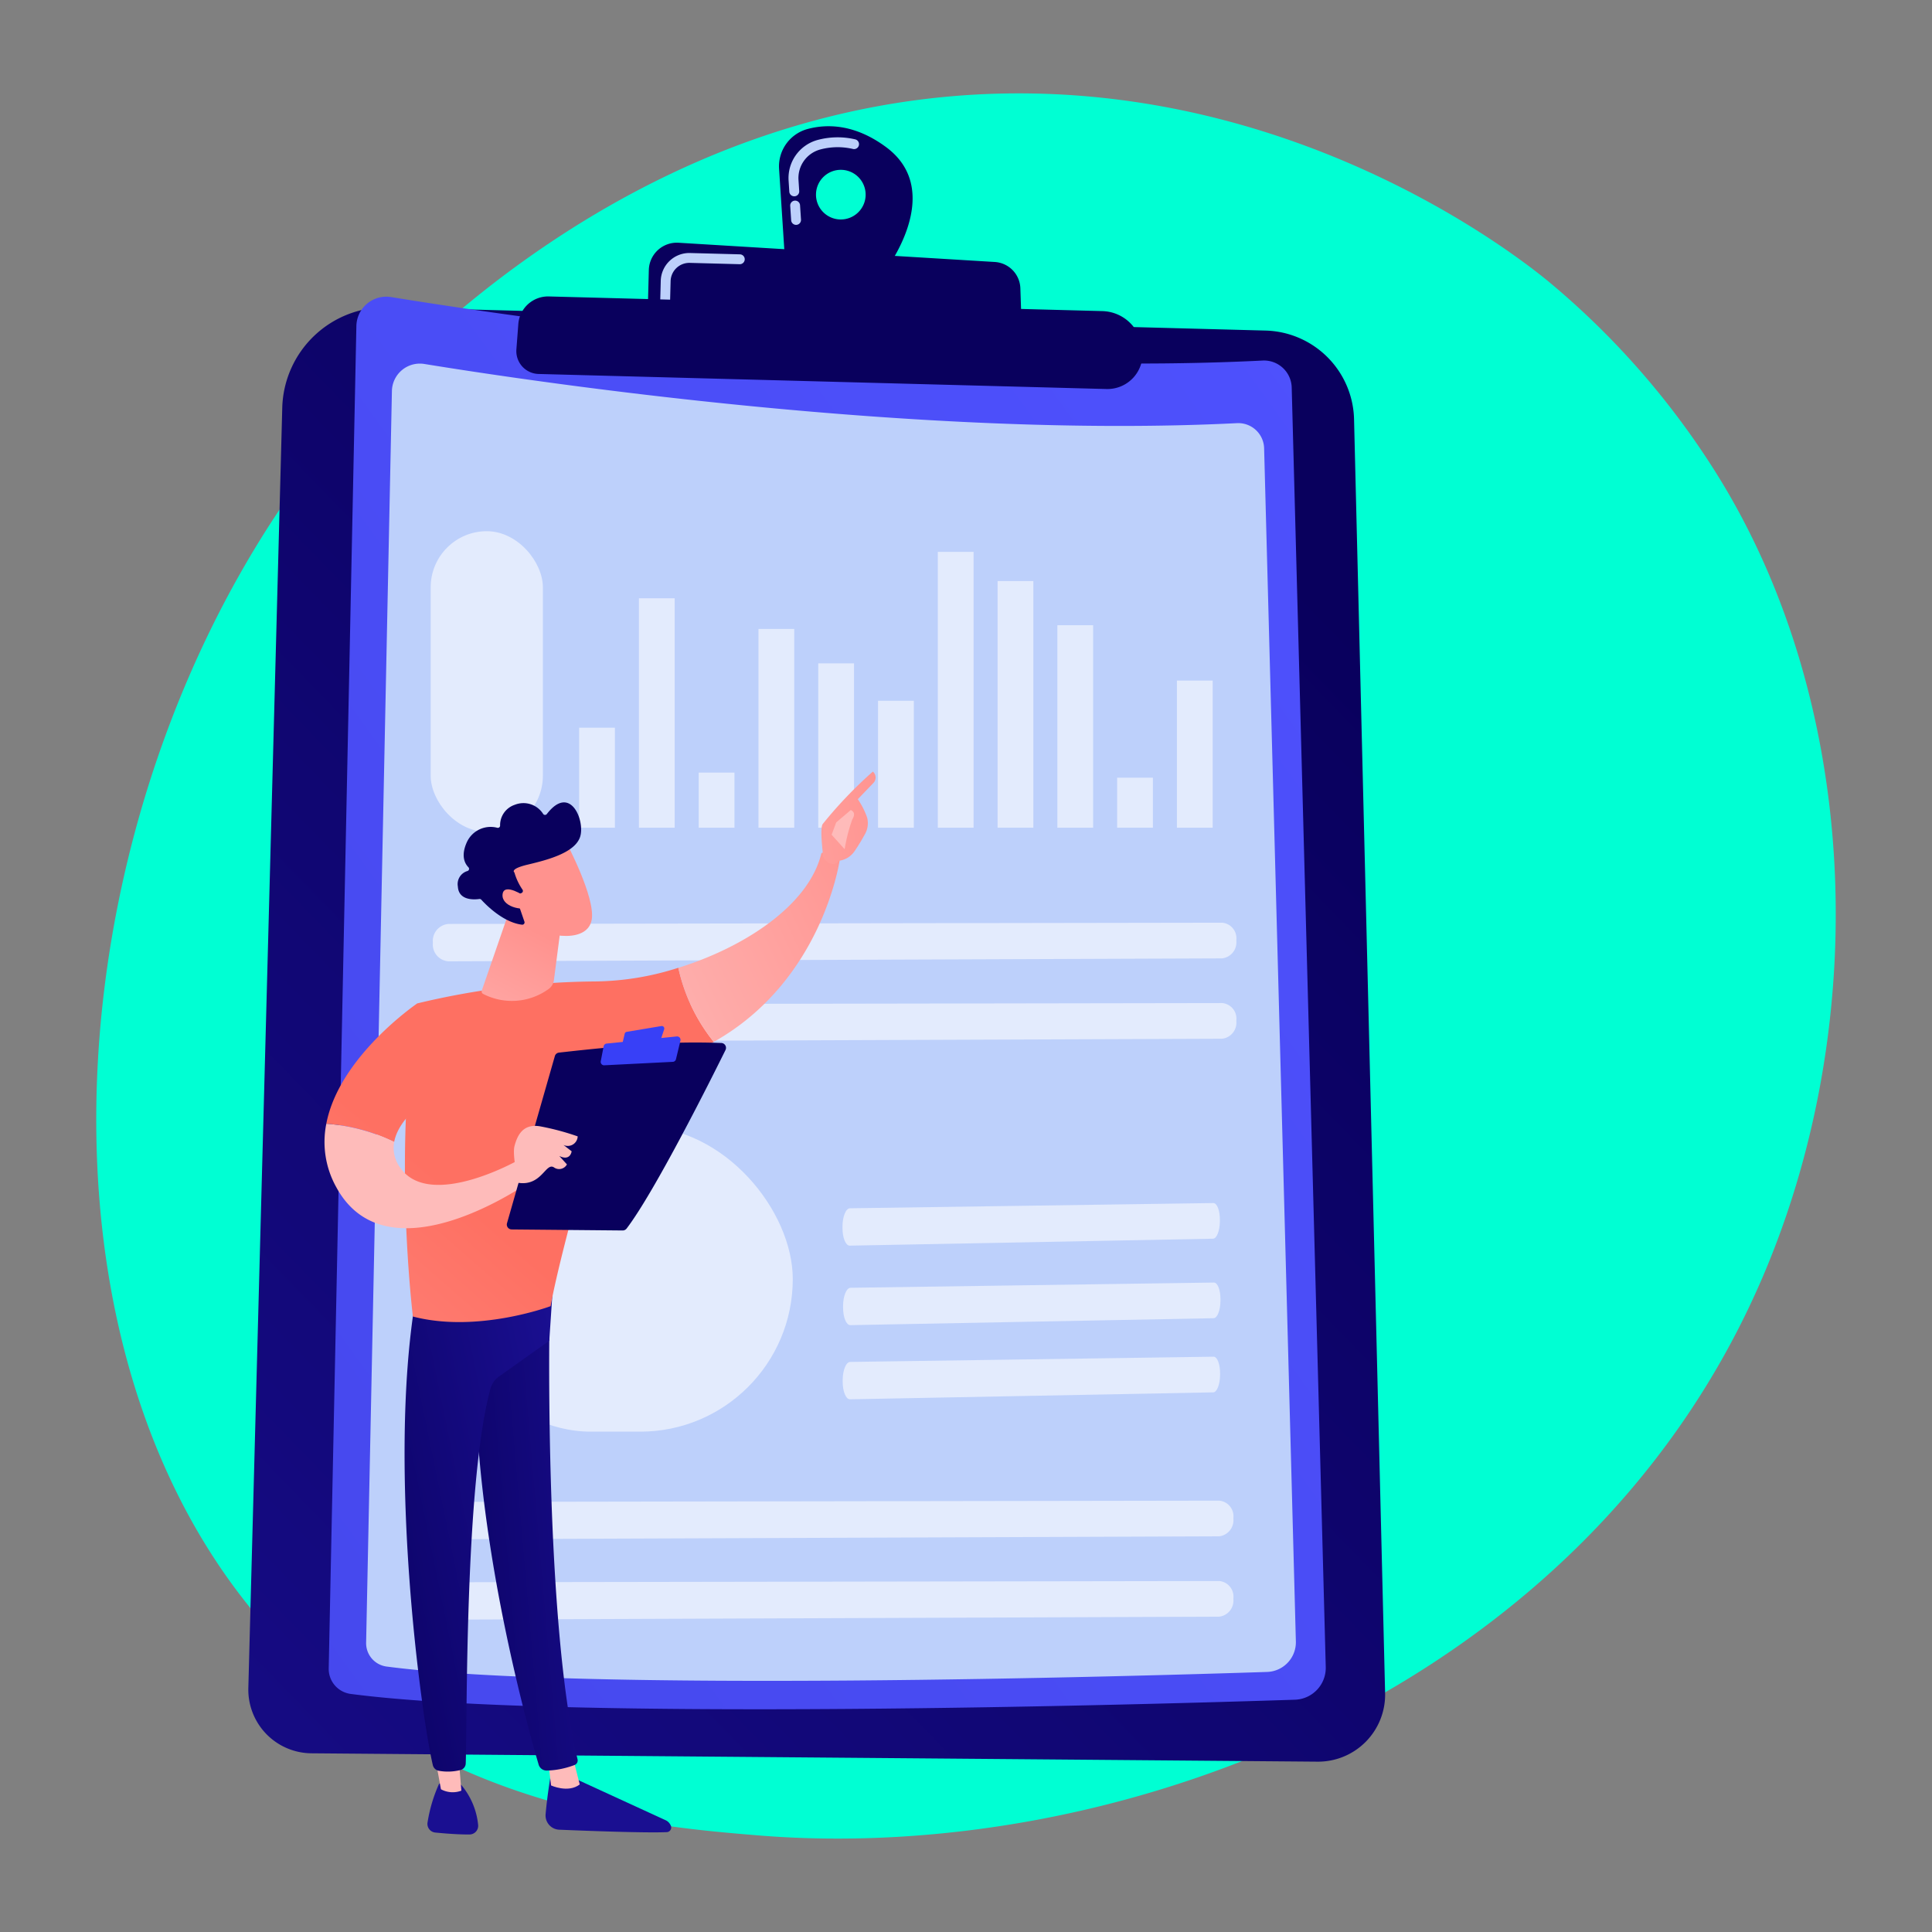 <svg xmlns="http://www.w3.org/2000/svg" xmlns:xlink="http://www.w3.org/1999/xlink" width="200" height="200" viewBox="0 0 200 200"><rect x="0" y="0" width="200" height="200" fill="#808080" stroke="none"/><defs><style>.a,.j,.l{fill:#fff;}.a{stroke:#707070;}.b{clip-path:url(#a);}.c{fill:#00ffd3;}.d{fill:url(#b);}.e{fill:url(#c);}.f{fill:#bdd0fb;}.g{fill:url(#d);}.h{fill:url(#e);}.i{fill:url(#f);}.j,.k{opacity:0.57;}.m{fill:url(#g);}.n{fill:url(#h);}.o{fill:url(#i);}.p{fill:url(#j);}.q{fill:url(#k);}.r{fill:url(#l);}.s{fill:url(#m);}.t{fill:url(#n);}.u{fill:url(#o);}.v{fill:url(#p);}.w{fill:url(#q);}.x{fill:url(#r);}.y{fill:url(#s);}.z{fill:url(#t);}.aa{fill:url(#u);}.ab{fill:url(#v);}.ac{fill:url(#w);}.ad{fill:url(#x);}.ae{fill:url(#y);}.af{fill:url(#z);}</style><clipPath id="a"><rect class="a" width="200" height="200" transform="translate(5397 1198)"/></clipPath><linearGradient id="b" x1="0.793" y1="0.069" x2="-0.25" y2="1.371" gradientUnits="objectBoundingBox"><stop offset="0" stop-color="#09005d"/><stop offset="1" stop-color="#1a0f91"/></linearGradient><linearGradient id="c" x1="1.121" y1="-0.125" x2="-0.708" y2="1.745" gradientUnits="objectBoundingBox"><stop offset="0" stop-color="#4f52ff"/><stop offset="1" stop-color="#4042e2"/></linearGradient><linearGradient id="d" x1="-1.266" y1="11.909" x2="-4.287" y2="15.553" xlink:href="#b"/><linearGradient id="e" x1="0.018" y1="18.409" x2="-1.061" y2="24.326" xlink:href="#b"/><linearGradient id="f" x1="0.139" y1="17.615" x2="-0.306" y2="23.142" xlink:href="#b"/><linearGradient id="g" x1="33.754" y1="-0.484" x2="30.919" y2="6.012" xlink:href="#b"/><linearGradient id="h" x1="130.299" y1="0.5" x2="131.299" y2="0.5" gradientUnits="objectBoundingBox"><stop offset="0" stop-color="#febbba"/><stop offset="1" stop-color="#ff928e"/></linearGradient><linearGradient id="i" x1="-0.484" y1="0.93" x2="1.419" y2="0.109" xlink:href="#b"/><linearGradient id="j" x1="84.299" y1="-2.223" x2="77.281" y2="5.384" xlink:href="#b"/><linearGradient id="k" x1="150.914" y1="0.5" x2="151.914" y2="0.5" xlink:href="#h"/><linearGradient id="l" x1="-0.336" y1="0.859" x2="1.004" y2="0.053" xlink:href="#b"/><linearGradient id="m" x1="-0.5" y1="1.516" x2="0.193" y2="0.611" gradientUnits="objectBoundingBox"><stop offset="0" stop-color="#ff928e"/><stop offset="1" stop-color="#fe7062"/></linearGradient><linearGradient id="n" x1="-0.567" y1="1.123" x2="1.319" y2="0.08" xlink:href="#h"/><linearGradient id="o" x1="-4.009" y1="1.943" x2="1.439" y2="0.241" xlink:href="#h"/><linearGradient id="p" x1="-135.91" y1="1.716" x2="-137.786" y2="-0.451" xlink:href="#h"/><linearGradient id="q" x1="-1.38" y1="3.167" x2="0.358" y2="0.852" xlink:href="#m"/><linearGradient id="r" x1="20.154" y1="0.5" x2="21.154" y2="0.5" xlink:href="#h"/><linearGradient id="s" x1="19.196" y1="-0.062" x2="19.709" y2="2.428" xlink:href="#b"/><linearGradient id="t" x1="-21.354" y1="360.051" x2="-19.383" y2="354.169" gradientUnits="objectBoundingBox"><stop offset="0" stop-color="#53d8ff"/><stop offset="1" stop-color="#3840f7"/></linearGradient><linearGradient id="u" x1="-10.841" y1="247.221" x2="-9.808" y2="243.179" xlink:href="#t"/><linearGradient id="v" x1="64.691" y1="0.5" x2="65.691" y2="0.5" xlink:href="#h"/><linearGradient id="w" x1="-0.236" y1="2.179" x2="0.697" y2="0.21" xlink:href="#h"/><linearGradient id="x" x1="-5.454" y1="13.691" x2="-5.776" y2="12.626" xlink:href="#h"/><linearGradient id="y" x1="-4.052" y1="9.38" x2="-3.847" y2="10.559" xlink:href="#b"/><linearGradient id="z" x1="-18.998" y1="63.912" x2="-19.941" y2="59.265" xlink:href="#h"/></defs><g class="b" transform="translate(-5397 -1198)"><g transform="translate(4934.551 752.67)"><path class="c" d="M644.935,577.49c-18.242,42.638-66.395,60.952-104.123,57.83-10.3-.853-31.028-2.568-47.212-17.872-31.079-29.391-26.293-90.826,3.459-127,3.831-4.658,30.352-35.865,71.679-35.448,30.258.306,51.5,17.4,54.078,19.527a83.3,83.3,0,0,1,16.942,19.223C654.995,517.582,656.334,550.845,644.935,577.49Z" transform="translate(0 0)"/><g transform="translate(488.157 458.398)"><g transform="translate(0 0)"><path class="d" d="M728.649,794.99l90.825,2.406a9.413,9.413,0,0,1,9.161,9.18l3.215,131.857a6.941,6.941,0,0,1-7,7.11l-104.147-.866a6.589,6.589,0,0,1-6.531-6.763l3.511-132.528A10.684,10.684,0,0,1,728.649,794.99Z" transform="translate(-714.172 -776.244)"/><g transform="translate(8.32 17.645)"><path class="e" d="M848.394,778.18c12.359,2.011,54.871,8.343,90.206,6.57a2.87,2.87,0,0,1,3.018,2.787l3.525,132.453a3.3,3.3,0,0,1-3.194,3.39c-14.854.485-76.023,2.259-97.748-.6a2.616,2.616,0,0,1-2.272-2.65l2.864-138.949A3.1,3.1,0,0,1,848.394,778.18Z" transform="translate(-841.929 -778.139)"/></g><g transform="translate(12.193 24.571)"><path class="f" d="M907.438,884.521c11.524,1.875,51.168,7.78,84.118,6.127a2.676,2.676,0,0,1,2.814,2.6l3.287,123.513a3.079,3.079,0,0,1-2.978,3.161c-13.852.452-70.892,2.107-91.151-.559a2.44,2.44,0,0,1-2.118-2.472l2.67-129.57A2.894,2.894,0,0,1,907.438,884.521Z" transform="translate(-901.41 -884.482)"/></g><path class="g" d="M1568.824,509.32c-3.22-2.369-6.074-2.4-8.1-1.86a4.007,4.007,0,0,0-2.956,4.136l.615,9.476,10.281,1.187S1575.14,513.966,1568.824,509.32Zm-4.734,7.506a2.57,2.57,0,1,1,2.638-2.5A2.57,2.57,0,0,1,1564.091,516.825Z" transform="translate(-1502.826 -507.175)"/><g transform="translate(55.917 1.148)"><path class="f" d="M1573.422,533.822a.511.511,0,0,1-.322-.442l-.1-1.509a.511.511,0,0,1,1.019-.066l.1,1.509a.511.511,0,0,1-.7.508Zm-.192-2.957a.511.511,0,0,1-.321-.442l-.074-1.146a4.087,4.087,0,0,1,3.011-4.21,7.969,7.969,0,0,1,3.9-.057.511.511,0,0,1-.231.995,6.954,6.954,0,0,0-3.4.049,3.064,3.064,0,0,0-2.255,3.157l.074,1.146a.511.511,0,0,1-.7.508Z" transform="translate(-1572.825 -524.796)"/></g><path class="h" d="M1348.88,699.873l.126-4.752a2.9,2.9,0,0,1,3.076-2.819l32.736,1.991a2.822,2.822,0,0,1,2.649,2.722l.153,4.574Z" transform="translate(-1307.547 -680.241)"/><path class="f" d="M1517.341,719.237l1.409.037Z" transform="translate(-1465.038 -705.427)"/><path class="f" d="M1369.306,713.985a.511.511,0,0,1-.322-.488l.051-1.923a2.957,2.957,0,0,1,3.034-2.878l5.18.138a.511.511,0,0,1-.027,1.021l-5.18-.138a1.938,1.938,0,0,0-1.986,1.884l-.051,1.923a.511.511,0,0,1-.524.5A.517.517,0,0,1,1369.306,713.985Z" transform="translate(-1326.342 -695.572)"/><path class="i" d="M1143.626,777.742l57.3,1.517a4.237,4.237,0,0,1,4.08,3.623l.041.281a3.638,3.638,0,0,1-3.7,4.162l-58.784-1.558a2.365,2.365,0,0,1-2.3-2.541l.2-2.628A3.089,3.089,0,0,1,1143.626,777.742Z" transform="translate(-1112.514 -760.122)"/></g><path class="j" d="M1085.924,2693.942a1.669,1.669,0,0,1-1.491,1.776l-80.072.305a1.742,1.742,0,0,1-1.619-1.852v-.156a1.76,1.76,0,0,1,1.625-1.862l80.1-.128a1.621,1.621,0,0,1,1.457,1.769Z" transform="translate(-983.95 -2549.746)"/><path class="j" d="M1085.924,2821.692a1.669,1.669,0,0,1-1.491,1.776l-80.072.305a1.742,1.742,0,0,1-1.619-1.853v-.155a1.76,1.76,0,0,1,1.625-1.862l80.1-.127a1.62,1.62,0,0,1,1.457,1.769Z" transform="translate(-983.95 -2669.177)"/><path class="j" d="M1090.634,1775.208a1.669,1.669,0,0,1-1.491,1.776l-80.072.305a1.742,1.742,0,0,1-1.619-1.853v-.155a1.76,1.76,0,0,1,1.625-1.862l80.1-.128a1.621,1.621,0,0,1,1.457,1.769Z" transform="translate(-988.353 -1690.841)"/><path class="j" d="M1090.634,1902.957a1.669,1.669,0,0,1-1.491,1.776l-80.072.305a1.742,1.742,0,0,1-1.619-1.853v-.155a1.76,1.76,0,0,1,1.625-1.862l80.1-.128a1.621,1.621,0,0,1,1.457,1.769Z" transform="translate(-988.353 -1810.271)"/><path class="j" d="M1697.713,2220.819c-.01.978-.327,1.776-.709,1.783l-37.607.719c-.421.008-.757-.817-.751-1.844v-.155c.006-1.027.352-1.864.773-1.87l37.62-.541c.383-.005.685.783.675,1.761Z" transform="translate(-1597.14 -2107.44)"/><path class="j" d="M1698.7,2347.19c-.01.978-.327,1.776-.709,1.784l-37.607.719c-.421.008-.757-.817-.751-1.844v-.155c.006-1.027.352-1.864.773-1.87l37.62-.541c.383-.005.685.783.675,1.761Z" transform="translate(-1598.066 -2225.582)"/><path class="j" d="M1698.043,2465.074c-.01.978-.327,1.776-.709,1.783l-37.607.719c-.42.008-.757-.817-.751-1.844v-.156c.006-1.026.352-1.864.773-1.87l37.62-.541c.383-.005.685.783.675,1.761Z" transform="translate(-1597.449 -2335.789)"/><g class="k" transform="translate(34.245 44.063)"><rect class="l" width="3.703" height="10.353" transform="translate(0 18.2)"/><rect class="l" width="3.703" height="23.751" transform="translate(6.188 4.802)"/><rect class="l" width="3.703" height="5.706" transform="translate(12.376 22.847)"/><rect class="l" width="3.703" height="20.576" transform="translate(18.564 7.977)"/><rect class="l" width="3.703" height="17.013" transform="translate(24.753 11.54)"/><rect class="l" width="3.703" height="13.141" transform="translate(30.941 15.412)"/><rect class="l" width="3.703" height="28.553" transform="translate(37.129)"/><rect class="l" width="3.703" height="25.532" transform="translate(43.317 3.02)"/><rect class="l" width="3.703" height="20.963" transform="translate(49.505 7.59)"/><rect class="l" width="3.703" height="5.176" transform="translate(55.693 23.376)"/><rect class="l" width="3.703" height="15.232" transform="translate(61.881 13.321)"/></g><rect class="j" width="36.679" height="31.592" rx="15.796" transform="translate(19.681 103.545)"/><rect class="j" width="11.615" height="31.122" rx="5.807" transform="translate(18.876 41.921)"/></g><g transform="translate(496.043 525.203)"><path class="m" d="M1187.225,3124.481s-.382,2.162-.569,4.3a1.475,1.475,0,0,0,1.411,1.6c2.85.119,8.948.35,11.136.252a.48.48,0,0,0,.422-.657,1.073,1.073,0,0,0-.549-.579L1189,3124.769Z" transform="translate(-1163.769 -3020.844)"/><path class="n" d="M1190.673,3099.234l.307,2.587s1.765.821,2.969-.1l-.731-2.883Z" transform="translate(-1167.529 -2996.868)"/><path class="o" d="M1079.377,2358.218c-.133.675-.712,33.707,2.819,48.51a.5.5,0,0,1-.295.584,8.746,8.746,0,0,1-2.875.584.866.866,0,0,1-.858-.621c-1.009-3.435-5.846-20.642-6.477-37.08-.7-18.368,0-.625,0-.625l.414-11.354Z" transform="translate(-1056.003 -2304.479)"/><path class="p" d="M1000.116,3141.8a15.552,15.552,0,0,0-1.2,3.992.9.9,0,0,0,.792,1.078c.941.093,2.39.212,3.551.2a.9.9,0,0,0,.888-1,7.568,7.568,0,0,0-1.766-4.15Z" transform="translate(-988.245 -3037.039)"/><path class="q" d="M1009.359,3088.535l.717,3.912a2.529,2.529,0,0,0,2.112.145l-.342-4.209Z" transform="translate(-998.023 -2987.097)"/><path class="r" d="M963.652,2347.558c-2.888,17.428.626,43.074,1.812,48.094a.782.782,0,0,0,.632.594,5.255,5.255,0,0,0,2.259-.09.718.718,0,0,0,.516-.661c.159-4.058-.127-28.972,2.563-38.818a2.235,2.235,0,0,1,.863-1.234l5.223-3.713.4-6Z" transform="translate(-954.253 -2292.806)"/><g transform="translate(8.321 8.327)"><path class="s" d="M982.532,1846.4a81.366,81.366,0,0,0-18.2,2.272c-2.58,15.052-.451,32.413-.451,32.413,6.7,1.757,14.257-1.074,14.257-1.074,1.114-6.292,6.309-24,6.309-24a28.506,28.506,0,0,0,10.58-3.358,18.555,18.555,0,0,1-3.667-7.671A29.03,29.03,0,0,1,982.532,1846.4Z" transform="translate(-963.053 -1832.999)"/><path class="t" d="M1414.432,1661.553a1.656,1.656,0,0,0-1.926-.541c-1.273,5.38-7.951,9.741-14.811,11.873a18.552,18.552,0,0,0,3.667,7.671C1412.748,1674.155,1414.432,1661.553,1414.432,1661.553Z" transform="translate(-1369.391 -1660.897)"/></g><g transform="translate(51.436 0)"><path class="u" d="M1626.858,1542.276c.089.283-.941.713-1.548-.443-.021-.554-.358-2.929-.027-3.381a44.234,44.234,0,0,1,5.184-5.42.814.814,0,0,1,.1,1.131l-1.659,1.728a8.023,8.023,0,0,1,.969,1.915,2.325,2.325,0,0,1-.232,1.711c-.291.525-.689,1.207-1.064,1.74A2.3,2.3,0,0,1,1626.858,1542.276Z" transform="translate(-1625.138 -1533.032)"/><path class="v" d="M1643.395,1594.157l-1.512,1.282-.475,1.276,1.348,1.5a17.382,17.382,0,0,1,.79-3.08C1643.883,1594.582,1643.708,1594.317,1643.395,1594.157Z" transform="translate(-1640.349 -1590.177)"/></g><path class="w" d="M850.842,1909.984l-3.319-8.38s-8.083,5.492-9.413,12.456a19.129,19.129,0,0,1,7.027,1.884C845.735,1912.655,850.842,1909.984,850.842,1909.984Z" transform="translate(-837.926 -1877.602)"/><path class="x" d="M855.261,2096.687s-9.076,5.129-12.138.75a3.443,3.443,0,0,1-.631-2.675,19.133,19.133,0,0,0-7.027-1.883,9.612,9.612,0,0,0,1.045,6.589c5.364,9.812,19.952-.542,19.952-.542Z" transform="translate(-835.28 -2056.42)"/><g transform="translate(18.87 26.341)"><path class="y" d="M1125.069,1982.053l4.953-17.3a.5.5,0,0,1,.427-.363c.9-.1,3.5-.4,6.5-.653a73.753,73.753,0,0,1,10.326-.343.506.506,0,0,1,.414.728c-1.427,2.887-7.3,14.632-10.237,18.48a.507.507,0,0,1-.408.2l-11.492-.107A.506.506,0,0,1,1125.069,1982.053Z" transform="translate(-1125.049 -1961.638)"/><path class="z" d="M1309.418,1938.119l3.591-.6a.258.258,0,0,1,.287.335l-.356,1.077a.257.257,0,0,1-.21.175l-3.456.462a.258.258,0,0,1-.285-.314l.22-.941A.258.258,0,0,1,1309.418,1938.119Z" transform="translate(-1297.005 -1937.517)"/><path class="aa" d="M1274.287,1956.607l.3-1.541a.356.356,0,0,1,.314-.287l7.253-.736a.356.356,0,0,1,.382.438l-.461,1.92a.356.356,0,0,1-.328.272l-7.088.357A.356.356,0,0,1,1274.287,1956.607Z" transform="translate(-1264.562 -1952.965)"/><path class="ab" d="M1136.871,2102.168s-.69-2.837-.412-3.844.818-2.3,2.615-2.013a26.275,26.275,0,0,1,3.918,1.045,1.029,1.029,0,0,1-1.473.888l.847.655s-.121,1.05-1.275.489l.788.869a.918.918,0,0,1-1.344.309C1139.685,2100.014,1139.278,2102.51,1136.871,2102.168Z" transform="translate(-1135.654 -2085.932)"/></g><path class="ac" d="M1087.807,1758.824l-2.754,7.963a.287.287,0,0,0,.131.345,6.473,6.473,0,0,0,6.714-.452,1.352,1.352,0,0,0,.622-.965l.892-6.892Z" transform="translate(-1068.773 -1744.12)"/><g transform="translate(13.808 3.191)"><path class="ad" d="M1118.247,1645.586s3.024,5.692,2.636,7.991-4.135,2.134-7.407.267l-2.287-6.146Z" transform="translate(-1107.029 -1641.448)"/><path class="ae" d="M1053.906,1591.414a.235.235,0,0,0,.1-.344,6.118,6.118,0,0,1-.841-1.786s-.544-.348,1.383-.809,4.8-1.177,5.4-2.818c.589-1.6-.958-5.621-3.427-2.417a.235.235,0,0,1-.372,0,2.418,2.418,0,0,0-2.946-.957,2.219,2.219,0,0,0-1.519,2.144.233.233,0,0,1-.276.239,2.706,2.706,0,0,0-3.159,1.473c-.645,1.417-.226,2.219.156,2.612a.234.234,0,0,1-.1.388,1.407,1.407,0,0,0-.993,1.606c.082,1.488,1.745,1.357,2.219,1.289a.234.234,0,0,1,.208.074c.406.449,2.236,2.357,4.216,2.587a.237.237,0,0,0,.248-.313l-.857-2.491a.235.235,0,0,1,.127-.292Z" transform="translate(-1047.316 -1582.035)"/><path class="af" d="M1120.529,1720.974s-2.153-1.477-2.31-.233,1.939,1.8,2.977,1.338Z" transform="translate(-1113.593 -1711.242)"/></g></g></g></g></svg>